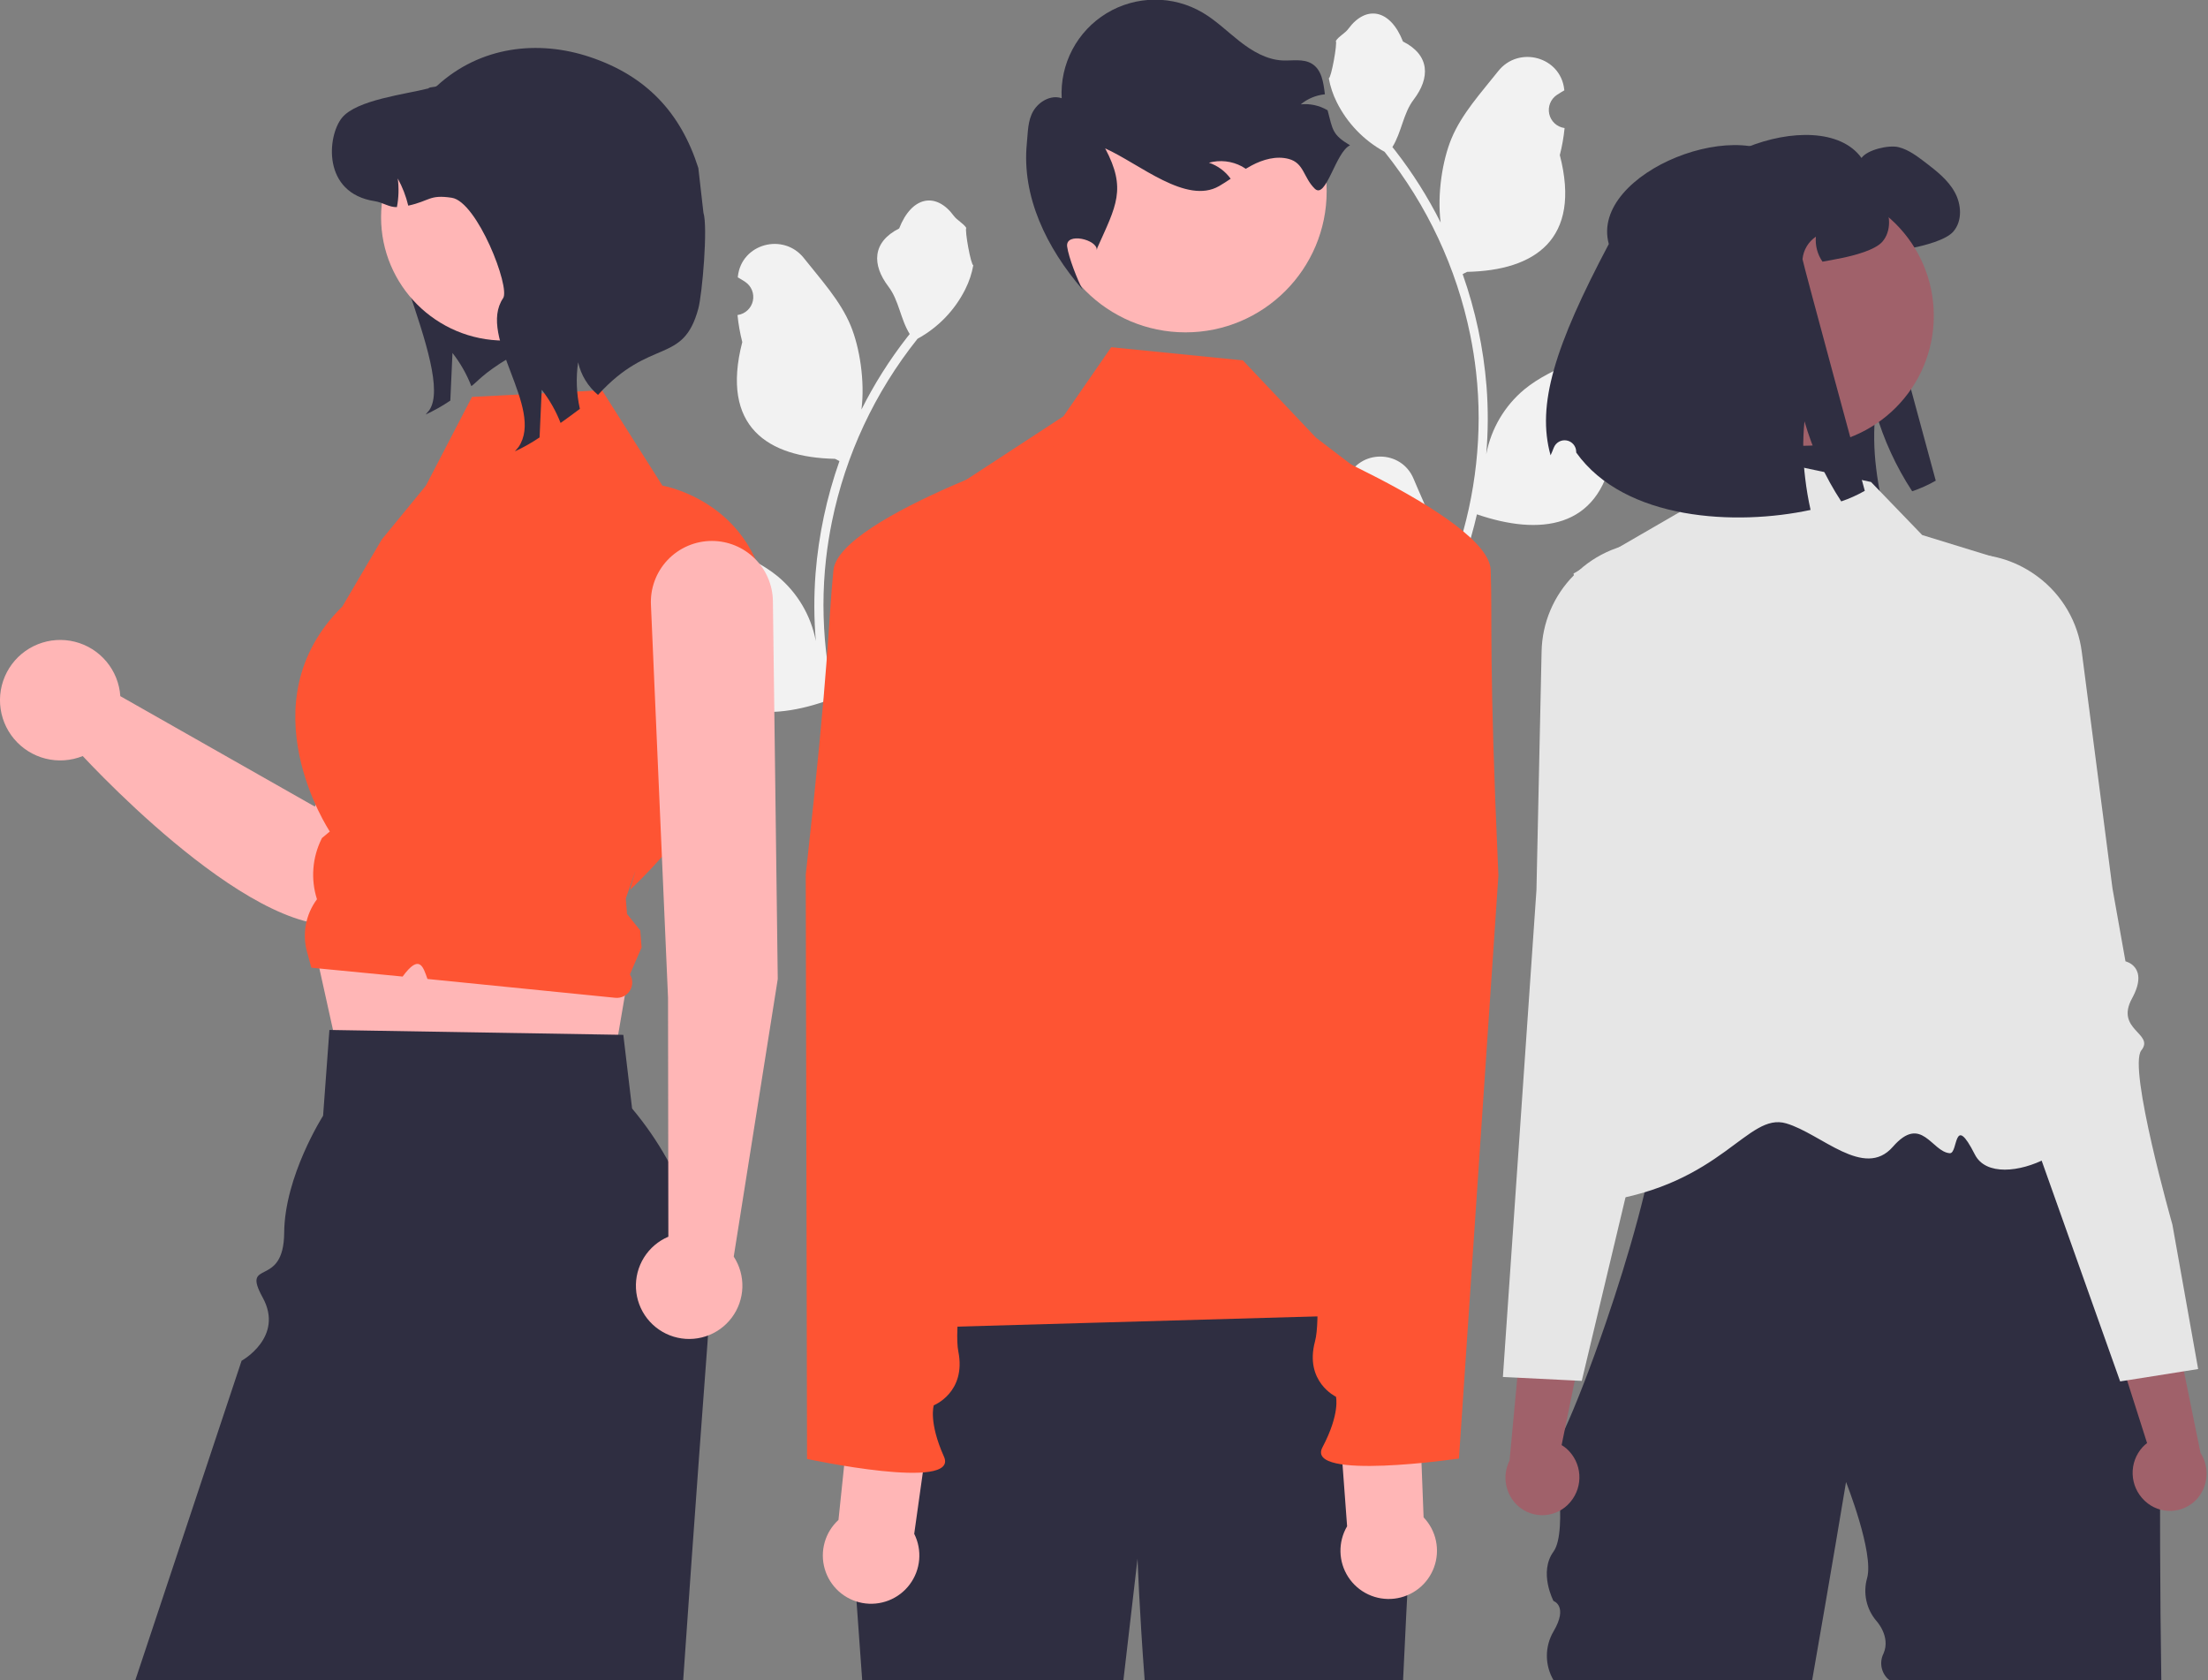 <svg width="368" height="280" viewBox="0 0 368 280" fill="none" xmlns="http://www.w3.org/2000/svg">
<rect x="0" y="0" width="368" height="280" fill="#808080" stroke="none"/>
<g clip-path="url(#clip0_955_5523)">
<path d="M223.005 84.376C223.462 84.397 223.915 84.276 224.302 84.031C224.689 83.786 224.992 83.428 225.168 83.006C225.345 82.583 225.388 82.116 225.29 81.669C225.193 81.221 224.96 80.814 224.624 80.504C224.568 80.28 224.527 80.119 224.471 79.895C224.491 79.846 224.511 79.797 224.532 79.749C226.588 74.845 233.559 74.879 235.598 79.79C237.408 84.149 239.712 88.516 240.279 93.125C240.529 95.162 240.424 97.227 239.968 99.228C244.219 89.956 246.426 79.877 246.441 69.676C246.441 67.116 246.299 64.558 246.014 62.014C245.779 59.929 245.453 57.858 245.035 55.802C242.757 44.648 237.865 34.193 230.761 25.296C227.323 23.42 224.543 20.535 222.794 17.03C222.161 15.77 221.714 14.425 221.466 13.037C221.853 13.088 222.928 7.181 222.635 6.819C223.176 5.999 224.143 5.591 224.734 4.79C227.669 0.81 231.714 1.505 233.826 6.914C238.337 9.191 238.38 12.966 235.613 16.598C233.852 18.908 233.61 22.034 232.065 24.507C232.224 24.711 232.389 24.908 232.548 25.111C235.454 28.848 237.986 32.86 240.109 37.09C239.509 32.398 240.395 26.746 241.907 23.102C243.628 18.951 246.854 15.454 249.694 11.865C253.106 7.554 260.103 9.435 260.704 14.9C260.71 14.953 260.715 15.006 260.721 15.059C260.299 15.297 259.886 15.55 259.482 15.817C258.974 16.156 258.581 16.641 258.353 17.207C258.126 17.774 258.075 18.396 258.207 18.992C258.339 19.588 258.648 20.13 259.093 20.548C259.539 20.965 260.1 21.238 260.704 21.331L260.765 21.341C260.615 22.861 260.349 24.368 259.971 25.849C263.615 39.941 255.747 45.074 244.514 45.305C244.266 45.432 244.024 45.559 243.776 45.68C245.909 51.725 247.247 58.021 247.757 64.411C248.045 68.181 248.028 71.968 247.706 75.735L247.725 75.602C248.539 71.413 250.773 67.633 254.051 64.901C258.92 60.901 265.798 59.429 271.05 56.214C273.579 54.667 276.818 56.666 276.377 59.597C276.37 59.644 276.363 59.691 276.356 59.738C275.573 60.057 274.81 60.424 274.073 60.838C273.651 61.076 273.238 61.328 272.834 61.596C272.326 61.935 271.933 62.419 271.706 62.986C271.478 63.553 271.427 64.175 271.559 64.771C271.691 65.367 272 65.909 272.446 66.327C272.891 66.744 273.452 67.017 274.056 67.11L274.118 67.12C274.162 67.126 274.2 67.132 274.245 67.139C272.907 70.333 271.029 73.273 268.694 75.83C266.416 88.133 256.629 89.3 246.161 85.717H246.154C245.006 90.709 243.342 95.567 241.189 100.214H223.449C223.386 100.017 223.329 99.814 223.271 99.616C224.913 99.72 226.562 99.621 228.18 99.324C226.864 97.709 225.548 96.081 224.231 94.466C224.202 94.436 224.174 94.404 224.149 94.371C223.481 93.544 222.807 92.724 222.14 91.898L222.139 91.897C222.104 89.363 222.394 86.835 223.004 84.376L223.005 84.376Z" fill="#F2F2F2"/>
<path d="M279.96 38.977C276.662 26.951 303.265 16.639 310.251 26.323C311.223 24.946 314.813 24.11 316.46 24.532C318.107 24.955 319.492 26.011 320.844 27.033C322.702 28.46 324.628 29.938 325.768 31.991C326.917 34.035 327.095 36.823 325.549 38.597C324.324 40.007 320.709 40.92 318.867 41.291C317.583 41.553 316.502 41.764 315.573 41.916C314.729 40.7 314.34 39.226 314.475 37.752C313.849 38.174 313.325 38.729 312.94 39.377C312.554 40.026 312.317 40.751 312.245 41.502C312.219 41.815 322.626 80.105 322.626 80.105C321.376 80.817 320.061 81.408 318.698 81.871C316.003 77.752 313.939 73.254 312.574 68.524C312.26 71.687 312.3 74.874 312.692 78.027C312.901 79.796 313.2 81.552 313.588 83.29C301.221 85.959 282.621 85.081 274.529 73.728C274.527 73.681 274.526 73.634 274.525 73.587C274.518 73.139 274.357 72.707 274.067 72.365C273.777 72.023 273.377 71.793 272.936 71.713C272.495 71.633 272.04 71.71 271.649 71.928C271.258 72.147 270.955 72.496 270.793 72.913C270.597 73.414 270.416 73.848 270.255 74.192C267.898 65.762 270.947 56.006 279.96 38.977Z" fill="#2F2E41"/>
<path d="M258.916 240.592V240.986C258.901 240.855 258.901 240.723 258.916 240.592Z" fill="#2F2E41"/>
<path d="M271.027 172.534C271.341 172.449 271.662 172.387 271.985 172.348C271.614 172.409 271.294 172.471 271.027 172.534Z" fill="#2F2E41"/>
<path d="M270.747 172.606C270.832 172.582 270.926 172.558 271.027 172.534C270.933 172.559 270.843 172.577 270.747 172.606Z" fill="#2F2E41"/>
<path d="M360.219 279.998H314.89C314.244 279.482 313.794 278.759 313.617 277.951C313.441 277.143 313.548 276.298 313.92 275.559C315.158 272.719 312.732 270.124 312.732 270.124C311.908 269.159 311.335 268.006 311.064 266.766C310.793 265.527 310.832 264.239 311.178 263.018C312.379 258.824 307.673 246.984 307.673 246.984C307.673 246.984 305.135 262.272 302.026 279.998H258.916C258.194 278.768 257.813 277.368 257.813 275.941C257.813 274.515 258.194 273.114 258.916 271.884C261.429 267.624 258.916 266.807 258.916 266.807C258.916 266.807 256.404 262.041 258.916 258.579C261.429 255.118 258.916 240.986 258.916 240.986C259.011 241.611 259.727 240.475 260.829 238.093C262.506 234.469 265.07 227.951 267.66 220.385C269.512 214.985 271.379 209.044 272.939 203.234H272.943C273.352 201.708 273.739 200.196 274.105 198.698C274.821 195.759 275.435 192.904 275.9 190.223C276.912 184.448 277.245 179.487 276.468 176.26C275.825 173.575 274.416 172.095 271.985 172.349C273.288 172.133 275.196 171.928 277.548 171.735C277.972 171.701 278.411 171.667 278.866 171.629C296.406 170.304 334.041 169.542 334.041 169.542L345.568 190.185L360.166 216.333C360.166 216.333 359.769 251.411 360.219 279.998Z" fill="#2F2E41"/>
<path d="M311.837 80.323L285.279 74.689L280.006 85.303L262.249 95.584C262.249 95.584 273.695 142.385 273.63 148.968C273.464 165.679 246.724 203.142 266.922 200.26C287.119 197.378 291.221 185.306 297.705 187.215C303.553 188.936 310.693 196.594 315.473 191.117C320.253 185.64 321.937 191.965 324.96 192.184C326.396 192.287 325.531 185.268 329.145 192.402C332.759 199.536 351.924 189.933 345.429 183.437C334.611 172.619 332.412 92.871 332.412 92.871L320.369 89.166L311.837 80.323Z" fill="#E6E6E6"/>
<path d="M261.746 250.286C262.813 249.013 263.342 247.375 263.219 245.718C263.097 244.062 262.333 242.519 261.09 241.418C260.834 241.198 260.56 241 260.271 240.825L264.711 219.032L254.446 212.889L251.591 243.4C250.959 244.653 250.76 246.081 251.025 247.46C251.29 248.839 252.004 250.091 253.056 251.021C253.66 251.545 254.36 251.945 255.118 252.197C255.876 252.45 256.676 252.551 257.473 252.495C258.27 252.438 259.048 252.225 259.763 251.868C260.478 251.511 261.115 251.017 261.639 250.413C261.675 250.371 261.711 250.329 261.746 250.286Z" fill="#A0616A"/>
<path d="M293.62 135.415C293.555 134.714 292.662 134.396 291.423 133.957C290.179 133.574 288.997 133.014 287.913 132.295C285.171 130.314 286.25 128.243 287.742 125.38C288.034 124.823 288.337 124.244 288.621 123.642C289.465 121.858 288.121 114.5 284.618 101.768C283.539 97.849 283.543 95.081 282.797 93.244C282.054 91.408 280.566 90.502 276.51 90.313C271.608 90.066 266.808 91.772 263.162 95.058C263.063 95.145 262.961 95.24 262.862 95.331C262.677 95.505 262.495 95.683 262.317 95.865C258.945 99.257 257.016 103.822 256.932 108.604L256.913 109.418L256.076 148.317L253.725 182.452L250.483 229.474L252.884 229.591L262.465 230.068L263.627 230.125L266.384 218.56L269.702 204.643L270.921 199.531L274.704 183.671L276.469 176.26L277.548 171.735L277.987 169.887L280.131 160.905C280.18 160.715 285.11 141.262 290.795 138.009C292.915 136.797 293.68 136.093 293.62 135.415Z" fill="#E6E6E6"/>
<path d="M357.395 250.054C356.197 248.904 355.496 247.332 355.44 245.672C355.384 244.012 355.978 242.396 357.095 241.168C357.326 240.922 357.577 240.695 357.846 240.49L351.091 219.301L360.637 212.09L366.752 242.118C367.515 243.296 367.866 244.695 367.75 246.094C367.635 247.493 367.06 248.815 366.114 249.853C365.57 250.438 364.917 250.911 364.19 251.243C363.464 251.576 362.679 251.763 361.881 251.792C361.082 251.821 360.286 251.693 359.537 251.415C358.788 251.137 358.101 250.714 357.516 250.17C357.475 250.132 357.435 250.093 357.395 250.054Z" fill="#A0616A"/>
<path d="M362.065 204.075C362.065 204.075 354.62 177.88 356.89 175.044C359.161 172.208 352.455 171.654 355.345 166.373C358.234 161.091 354.246 160.208 354.246 160.208L352.081 148.065L348.212 118.239L348.095 117.352L346.969 108.675C346.655 106.196 345.844 103.807 344.585 101.649C343.326 99.491 341.645 97.609 339.642 96.116C339.539 96.037 339.435 95.962 339.33 95.887C338.854 95.544 338.367 95.226 337.87 94.934C334.156 92.742 329.794 91.914 325.535 92.591C317.51 93.841 320.008 96.833 318.706 104.85C316.591 117.886 316.042 125.344 317.074 127.029C317.421 127.597 317.786 128.14 318.134 128.661C319.926 131.351 321.221 133.291 318.707 135.559C317.705 136.388 316.59 137.07 315.396 137.585C314.214 138.157 313.358 138.568 313.37 139.271C313.383 139.953 314.219 140.568 316.456 141.544C319.167 142.73 322.078 147.216 324.463 151.798C326.355 155.491 328.043 159.285 329.518 163.164L350.015 220.812L353.358 230.213L354.512 230.031L363.982 228.529L366.358 228.153L362.065 204.075Z" fill="#E6E6E6"/>
<path d="M300.632 74.291C312.599 74.291 322.299 64.591 322.299 52.624C322.299 40.658 312.599 30.957 300.632 30.957C288.666 30.957 278.965 40.658 278.965 52.624C278.965 64.591 288.666 74.291 300.632 74.291Z" fill="#A0616A"/>
<path d="M268.134 40.666C264.836 28.64 291.439 18.328 298.425 28.012C299.397 26.636 302.987 25.799 304.634 26.222C306.281 26.644 307.666 27.7 309.018 28.722C310.876 30.15 312.802 31.628 313.943 33.681C315.091 35.725 315.269 38.512 313.723 40.286C312.498 41.697 308.883 42.609 307.041 42.981C305.757 43.242 304.676 43.454 303.747 43.606C302.903 42.39 302.514 40.915 302.649 39.441C302.023 39.863 301.499 40.418 301.114 41.067C300.728 41.715 300.491 42.441 300.419 43.192C300.393 43.504 310.8 81.795 310.8 81.795C309.55 82.506 308.235 83.097 306.872 83.56C304.177 79.441 302.113 74.943 300.748 70.214C300.435 73.376 300.474 76.563 300.867 79.717C301.075 81.485 301.374 83.242 301.762 84.979C289.395 87.649 270.795 86.77 262.703 75.417C262.701 75.37 262.7 75.323 262.699 75.276C262.692 74.828 262.531 74.396 262.241 74.054C261.951 73.713 261.551 73.482 261.11 73.402C260.669 73.323 260.214 73.399 259.823 73.618C259.432 73.837 259.13 74.185 258.967 74.603C258.771 75.103 258.59 75.537 258.429 75.882C256.072 67.452 259.121 57.695 268.134 40.666Z" fill="#2F2E41"/>
<path d="M160.679 115.535C160.221 115.556 159.768 115.436 159.381 115.191C158.994 114.946 158.692 114.588 158.515 114.165C158.339 113.743 158.296 113.276 158.394 112.828C158.491 112.381 158.724 111.974 159.06 111.663C159.116 111.439 159.157 111.278 159.213 111.055C159.193 111.006 159.173 110.957 159.152 110.908C157.096 106.004 150.125 106.038 148.086 110.95C146.276 115.309 143.972 119.675 143.404 124.284C143.155 126.322 143.26 128.387 143.716 130.388C139.465 121.115 137.258 111.036 137.243 100.835C137.242 98.276 137.385 95.718 137.669 93.174C137.905 91.088 138.231 89.018 138.649 86.962C140.927 75.807 145.819 65.352 152.923 56.455C156.361 54.579 159.141 51.695 160.889 48.19C161.523 46.93 161.97 45.585 162.218 44.197C161.83 44.248 160.756 38.341 161.048 37.978C160.508 37.158 159.541 36.751 158.95 35.95C156.014 31.97 151.97 32.665 149.858 38.074C145.347 40.35 145.304 44.126 148.071 47.757C149.832 50.068 150.074 53.194 151.619 55.667C151.46 55.87 151.295 56.067 151.136 56.271C148.23 60.007 145.698 64.019 143.575 68.25C144.175 63.558 143.289 57.905 141.777 54.262C140.056 50.11 136.83 46.614 133.99 43.025C130.578 38.714 123.581 40.595 122.98 46.06C122.974 46.113 122.968 46.166 122.963 46.219C123.385 46.457 123.798 46.709 124.202 46.977C124.71 47.316 125.103 47.8 125.33 48.367C125.558 48.933 125.609 49.556 125.477 50.152C125.345 50.748 125.036 51.29 124.59 51.707C124.145 52.125 123.584 52.398 122.98 52.491L122.918 52.501C123.069 54.021 123.334 55.528 123.713 57.008C120.069 71.101 127.936 76.234 139.17 76.465C139.418 76.592 139.66 76.719 139.907 76.84C137.774 82.884 136.437 89.181 135.927 95.571C135.639 99.341 135.656 103.128 135.978 106.895L135.959 106.761C135.145 102.572 132.911 98.793 129.633 96.06C124.764 92.061 117.886 90.588 112.634 87.374C110.105 85.826 106.865 87.826 107.307 90.757C107.314 90.804 107.321 90.851 107.328 90.898C108.111 91.216 108.873 91.584 109.611 91.998C110.033 92.236 110.446 92.488 110.85 92.755C111.357 93.095 111.751 93.579 111.978 94.146C112.206 94.712 112.257 95.334 112.125 95.93C111.993 96.526 111.684 97.069 111.238 97.486C110.793 97.904 110.231 98.177 109.628 98.27L109.566 98.279C109.522 98.286 109.484 98.292 109.439 98.299C110.777 101.493 112.655 104.433 114.99 106.99C117.268 119.292 127.055 120.46 137.523 116.877H137.53C138.678 121.868 140.342 126.727 142.495 131.374H160.234C160.298 131.177 160.355 130.973 160.413 130.776C158.771 130.879 157.122 130.781 155.504 130.484C156.82 128.869 158.136 127.241 159.452 125.626C159.482 125.596 159.509 125.564 159.535 125.531C160.203 124.704 160.877 123.884 161.544 123.057L161.545 123.056C161.58 120.523 161.29 117.995 160.68 115.535L160.679 115.535Z" fill="#F2F2F2"/>
<path d="M77.906 26.324C77.504 27.262 65.09 27.161 64.521 27.997C60.137 34.447 75.94 61.891 71.556 68.349L70.945 69.077C72.375 68.418 73.749 67.643 75.053 66.76C75.17 64.116 75.287 61.464 75.413 58.82C76.726 60.5 77.785 62.363 78.558 64.35C79.579 63.631 80.416 62.297 84.791 59.674C86.562 57.728 88.603 56.047 90.853 54.683L77.906 26.324Z" fill="#2F2E41"/>
<path d="M86.921 79.186C85.551 78.293 83.988 77.74 82.362 77.573C80.735 77.406 79.092 77.629 77.569 78.223C76.046 78.818 74.687 79.767 73.605 80.992C72.522 82.217 71.747 83.683 71.344 85.268L52.479 134.422L20.052 116.013C19.91 113.897 19.101 111.88 17.741 110.252C16.382 108.624 14.542 107.469 12.485 106.951C10.428 106.434 8.261 106.581 6.293 107.371C4.325 108.162 2.658 109.555 1.531 111.352C0.404 113.149 -0.125 115.256 0.02 117.372C0.164 119.488 0.975 121.504 2.337 123.13C3.698 124.756 5.539 125.91 7.596 126.425C9.654 126.94 11.821 126.791 13.788 125.998C20.617 133.286 50.223 163.169 62.479 151.493C72.782 141.679 87.649 103.643 91.228 90.509C91.801 88.409 91.693 86.181 90.919 84.146C90.145 82.111 88.745 80.374 86.921 79.186Z" fill="#FFB6B6"/>
<path d="M51.497 153.553L57.451 180.461L100.983 184.398L104.984 160.969L51.497 153.553Z" fill="#FFB6B6"/>
<path d="M117.994 222.554C117.974 222.94 117.95 223.322 117.922 223.708C117.504 229.283 117.027 235.713 116.51 242.76C115.695 253.943 114.784 266.676 113.866 279.998H22.556L40.265 226.771C40.265 226.771 47.415 222.835 43.775 216.221C40.135 209.608 47.297 214.878 47.364 205.433C47.431 195.989 53.849 185.941 53.849 185.941L54.903 171.641L55.504 171.653L103.021 172.444L103.888 172.46L105.348 184.736C114.209 195.281 118.73 208.8 117.994 222.554Z" fill="#2F2E41"/>
<path d="M78.667 66.145L100.335 65.029L110.4 80.932C110.4 80.932 129.336 84.098 128.023 106.412C126.711 128.726 104.984 148.306 104.984 148.306L105.912 145.122L104.299 149.731L104.506 152.319L106.707 155.06L106.933 157.894L104.984 162.379C105.237 162.785 105.372 163.254 105.372 163.733C105.372 164.212 105.238 164.682 104.985 165.089C104.732 165.495 104.37 165.823 103.941 166.034C103.511 166.246 103.03 166.333 102.554 166.285L71.245 163.147C70.532 161.186 69.96 158.84 67.103 162.746L64.154 162.46L51.893 161.272L51.172 158.643C50.762 157.15 50.698 155.582 50.985 154.06C51.272 152.538 51.903 151.101 52.829 149.86C51.764 146.525 52.043 142.906 53.606 139.774L53.665 139.657L54.967 138.571C54.967 138.571 40.722 117.171 57.074 101.053L63.637 89.896L70.981 80.937L78.667 66.145Z" fill="#FE5433"/>
<path d="M84.06 56.758C95.408 56.758 104.607 47.558 104.607 36.21C104.607 24.862 95.408 15.663 84.06 15.663C72.712 15.663 63.513 24.862 63.513 36.21C63.513 47.558 72.712 56.758 84.06 56.758Z" fill="#FFB6B6"/>
<path d="M99.666 65.81C97.993 64.412 96.828 62.501 96.353 60.373C95.973 62.956 96.072 65.588 96.646 68.136C95.533 68.973 94.454 69.767 93.433 70.487C92.661 68.5 91.601 66.637 90.288 64.957C90.162 67.601 90.045 70.253 89.928 72.896C88.624 73.779 87.251 74.555 85.82 75.214L86.431 74.486C90.815 68.027 79.471 56.139 83.854 49.689C85.084 47.882 79.529 33.602 75.296 32.958C71.531 32.389 71.69 33.476 68.043 34.271C67.664 32.691 67.076 31.169 66.294 29.745C66.502 31.332 66.454 32.942 66.152 34.514C64.856 34.564 63.835 33.738 62.455 33.526C53.645 32.18 54.54 22.651 56.992 19.631C59.451 16.619 67.616 15.716 71.381 14.737C71.724 14.402 72.502 14.611 72.845 14.293C80.06 7.691 89.709 6.597 98.392 9.524C107.652 12.645 113.426 18.685 116.389 27.997L117.239 35.449C118.002 37.845 117.042 48.993 116.389 51.421C113.85 60.859 108.443 56.148 99.666 65.81Z" fill="#2F2E41"/>
<path d="M129.626 163.158L128.817 100.158C128.775 97.489 127.685 94.943 125.782 93.07C123.88 91.198 121.318 90.148 118.648 90.148C117.267 90.148 115.901 90.43 114.632 90.975C113.364 91.52 112.219 92.318 111.269 93.32C110.319 94.322 109.583 95.507 109.105 96.803C108.628 98.099 108.42 99.478 108.493 100.858L111.339 166.274L111.393 206.097C109.716 206.808 108.298 208.019 107.332 209.564C106.366 211.11 105.9 212.915 105.996 214.735C106.092 216.555 106.746 218.301 107.869 219.736C108.992 221.171 110.529 222.226 112.273 222.757C114.016 223.288 115.88 223.269 117.613 222.703C119.345 222.138 120.861 221.053 121.955 219.595C123.049 218.138 123.668 216.379 123.728 214.558C123.788 212.737 123.285 210.941 122.289 209.415L129.626 163.158Z" fill="#FFB6B6"/>
<path d="M235.673 244.667C235.673 244.667 234.422 267.168 233.847 280H190.776C189.89 268.322 189.591 259.742 189.591 259.742L187.235 280H143.699L141 242.481L154.043 210.15C154.043 210.15 224.727 205.248 231.284 211.466C237.836 217.681 235.673 244.667 235.673 244.667Z" fill="#2F2E41"/>
<path d="M197.586 55.388C210.579 55.388 221.112 44.855 221.112 31.861C221.112 18.868 210.579 8.335 197.586 8.335C184.592 8.335 174.059 18.868 174.059 31.861C174.059 44.855 184.592 55.388 197.586 55.388Z" fill="#FFB6B6"/>
<path d="M225.008 24.217C222.592 25.319 221.026 33.299 219.127 31.444C217.227 29.588 217.354 27.174 214.793 26.489C212.725 25.934 210.5 26.569 208.614 27.57C208.277 27.746 207.951 27.938 207.632 28.129C207.422 27.989 207.213 27.857 206.989 27.735C205.302 26.832 203.332 26.61 201.487 27.116C202.945 27.604 204.213 28.539 205.111 29.788C204.48 30.21 203.841 30.635 203.187 31.01C197.723 34.164 189.948 27.307 184.196 24.731C187.799 31.492 186.025 34.291 182.897 41.283L182.789 41.681C182.966 39.929 177.544 38.623 177.859 41.09C178.082 42.841 179.597 46.734 180.446 48.28C174.399 41.288 170.267 32.732 171.139 23.906C171.329 22.052 171.272 20.095 172.228 18.486C173.185 16.885 175.181 15.761 176.947 16.372C176.798 13.557 177.413 10.754 178.73 8.262C180.046 5.769 182.013 3.679 184.421 2.215C186.83 0.751 189.59 -0.033 192.409 -0.054C195.228 -0.074 198 0.669 200.43 2.098C202.687 3.423 204.572 5.297 206.642 6.913C208.711 8.529 211.097 9.938 213.721 10.072C215.386 10.152 217.197 9.745 218.627 10.608C220.284 11.608 220.568 13.703 220.816 15.718C219.339 15.864 217.938 16.447 216.793 17.392C218.322 17.236 219.861 17.567 221.192 18.336C221.217 18.347 221.241 18.361 221.264 18.377C222.14 21.708 222.05 22.446 225.008 24.217Z" fill="#2F2E41"/>
<path d="M143.803 221.532C163.838 198.081 157.071 168.253 149.119 138.144L150.632 93.662C150.706 91.481 151.305 89.349 152.376 87.446C153.448 85.544 154.961 83.928 156.789 82.734L177.242 69.372L185.203 57.862L207.146 60.057L219.314 72.925L232.784 83.208C236.165 85.79 238.739 89.284 240.2 93.281C241.661 97.276 241.949 101.607 241.031 105.761L228.141 164.052C228.141 164.052 233.532 194.271 230.243 197.608C226.953 200.945 218.478 197.61 225.199 201.356C233.265 205.852 240.6 205.022 236.518 209.104C232.436 213.186 237.602 218.861 237.602 218.861L143.803 221.532Z" fill="#FE5433"/>
<path d="M152.369 255.614L155.709 231.818L142.382 228.014L139.746 253.298C138.643 254.309 137.844 255.608 137.439 257.048C137.033 258.489 137.038 260.014 137.452 261.452C137.866 262.89 138.673 264.184 139.782 265.188C140.891 266.193 142.258 266.868 143.73 267.138C145.202 267.408 146.72 267.263 148.113 266.717C149.507 266.172 150.721 265.249 151.618 264.051C152.516 262.854 153.062 261.43 153.194 259.939C153.327 258.449 153.041 256.951 152.369 255.614Z" fill="#FFB6B6"/>
<path d="M177.742 73.662C177.742 73.662 139.807 86.008 138.902 95.042C137.998 104.076 138.298 109.606 134.294 145.756L134.505 243.134C134.505 243.134 159.938 248.579 157.33 242.757C154.721 236.935 155.632 234.196 155.632 234.196C155.632 234.196 161.084 232.044 159.719 225.208C158.354 218.372 165.2 184.495 165.2 184.495L169.52 123.738L177.742 73.662Z" fill="#FE5433"/>
<path d="M224.517 254.354L222.74 230.391L236.287 227.465L237.265 252.868C238.299 253.949 239.012 255.297 239.322 256.761C239.632 258.225 239.528 259.746 239.021 261.154C238.513 262.562 237.624 263.801 236.451 264.731C235.279 265.66 233.87 266.245 232.384 266.418C230.898 266.592 229.393 266.347 228.038 265.712C226.683 265.076 225.532 264.076 224.715 262.822C223.897 261.569 223.446 260.112 223.411 258.616C223.376 257.12 223.759 255.644 224.517 254.354Z" fill="#FFB6B6"/>
<path d="M211.092 71.132C211.092 71.132 248.139 85.932 248.451 95.005C248.763 104.079 248.102 109.578 249.734 145.912L243.159 243.067C243.159 243.067 217.424 246.839 220.407 241.2C223.391 235.56 222.661 232.768 222.661 232.768C222.661 232.768 217.361 230.264 219.17 223.532C220.979 216.8 216.362 182.548 216.362 182.548L216.023 121.639L211.092 71.132Z" fill="#FE5433"/>
</g>
<defs>
<clipPath id="clip0_955_5523">
<rect width="367.772" height="280" fill="white"/>
</clipPath>
</defs>
</svg>
